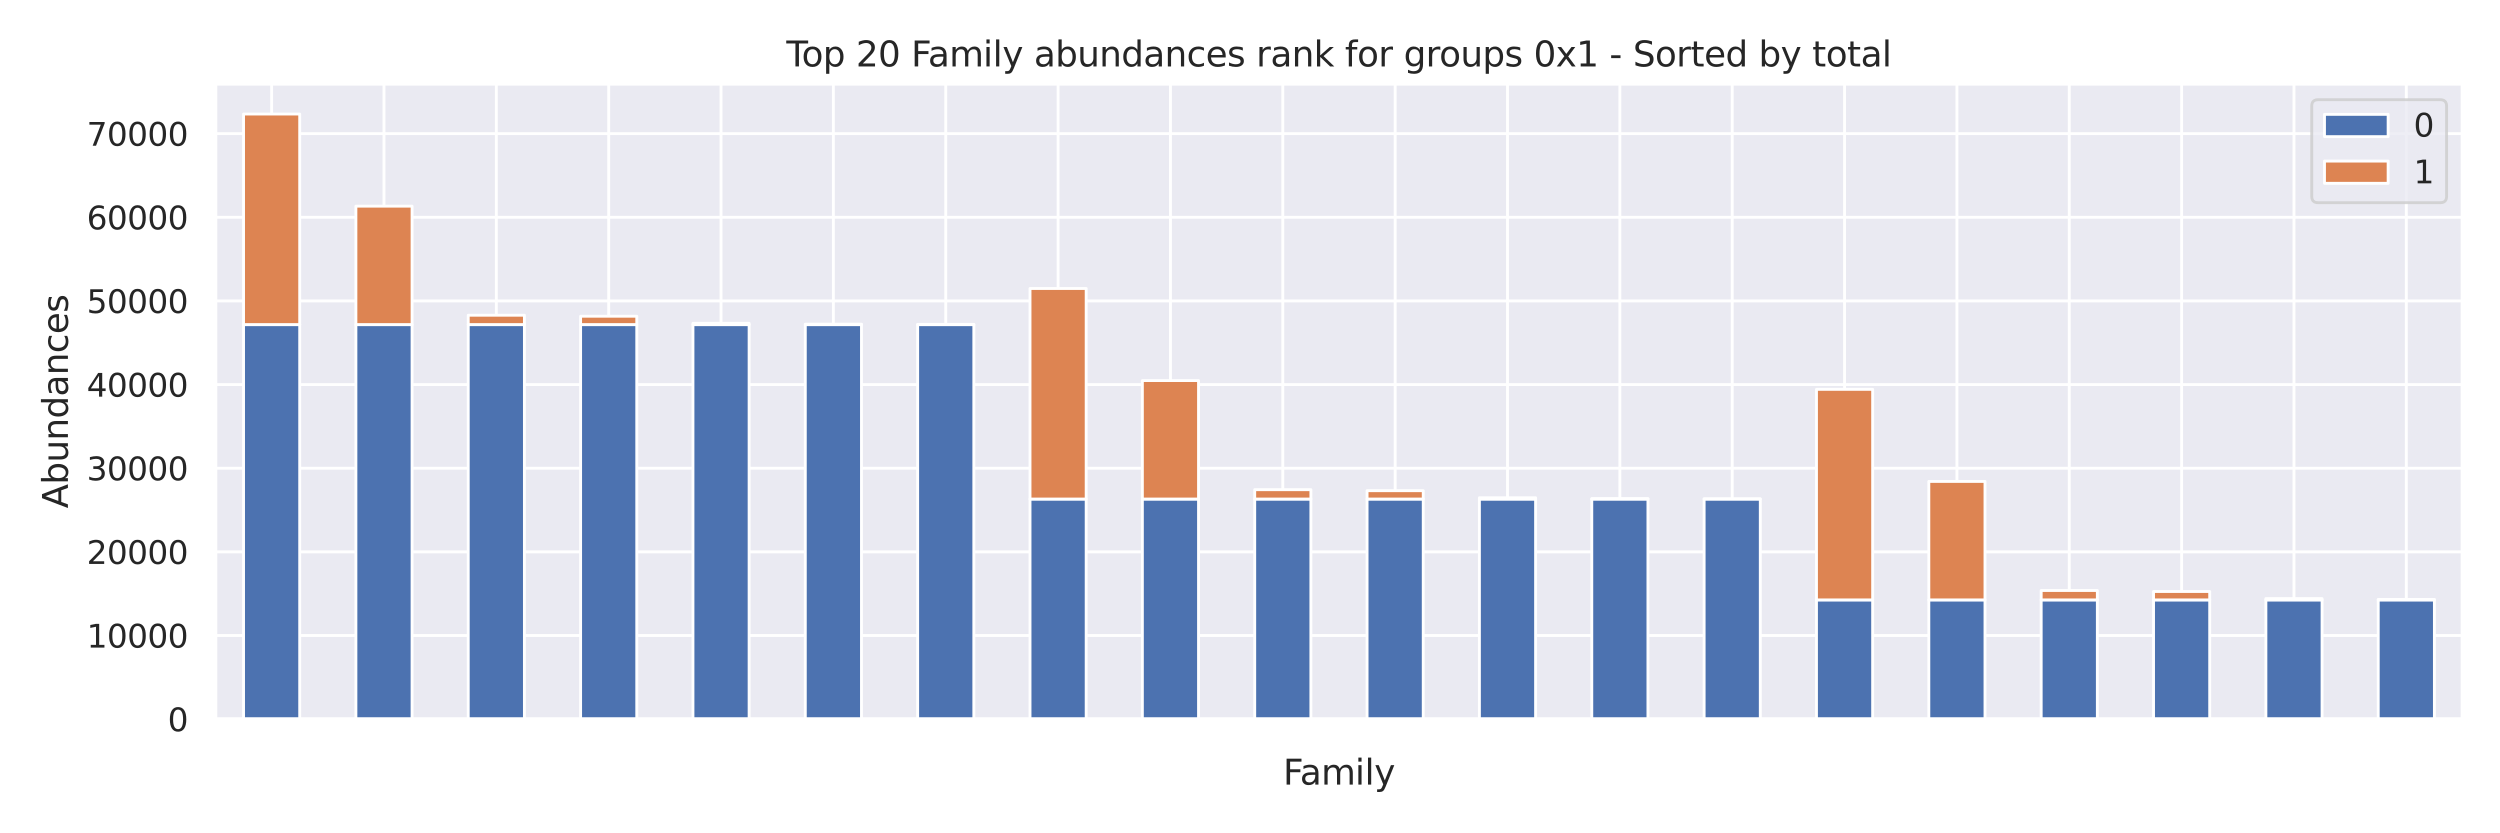 <?xml version="1.0" encoding="utf-8" standalone="no"?>
<!DOCTYPE svg PUBLIC "-//W3C//DTD SVG 1.1//EN"
  "http://www.w3.org/Graphics/SVG/1.1/DTD/svg11.dtd">
<svg xmlns:xlink="http://www.w3.org/1999/xlink" width="864pt" height="288pt" viewBox="0 0 864 288" xmlns="http://www.w3.org/2000/svg" version="1.1">
 <defs>
  <style type="text/css">*{stroke-linejoin: round; stroke-linecap: butt}</style>
 </defs>
 <g id="figure_1">
  <g id="patch_1">
   <path d="M 0 288 
L 864 288 
L 864 0 
L 0 0 
z
" style="fill: #ffffff"/>
  </g>
  <g id="axes_1">
   <g id="patch_2">
    <path d="M 74.46 248.54 
L 851.04 248.54 
L 851.04 28.96 
L 74.46 28.96 
z
" style="fill: #eaeaf2"/>
   </g>
   <g id="matplotlib.axis_1">
    <g id="xtick_1">
     <g id="line2d_1">
      <path d="M 93.874 248.54 
L 93.874 28.96 
" clip-path="url(#p2f7fc48b54)" style="fill: none; stroke: #ffffff; stroke-linecap: round"/>
     </g>
    </g>
    <g id="xtick_2">
     <g id="line2d_2">
      <path d="M 132.703 248.54 
L 132.703 28.96 
" clip-path="url(#p2f7fc48b54)" style="fill: none; stroke: #ffffff; stroke-linecap: round"/>
     </g>
    </g>
    <g id="xtick_3">
     <g id="line2d_3">
      <path d="M 171.532 248.54 
L 171.532 28.96 
" clip-path="url(#p2f7fc48b54)" style="fill: none; stroke: #ffffff; stroke-linecap: round"/>
     </g>
    </g>
    <g id="xtick_4">
     <g id="line2d_4">
      <path d="M 210.362 248.54 
L 210.362 28.96 
" clip-path="url(#p2f7fc48b54)" style="fill: none; stroke: #ffffff; stroke-linecap: round"/>
     </g>
    </g>
    <g id="xtick_5">
     <g id="line2d_5">
      <path d="M 249.19 248.54 
L 249.19 28.96 
" clip-path="url(#p2f7fc48b54)" style="fill: none; stroke: #ffffff; stroke-linecap: round"/>
     </g>
    </g>
    <g id="xtick_6">
     <g id="line2d_6">
      <path d="M 288.019 248.54 
L 288.019 28.96 
" clip-path="url(#p2f7fc48b54)" style="fill: none; stroke: #ffffff; stroke-linecap: round"/>
     </g>
    </g>
    <g id="xtick_7">
     <g id="line2d_7">
      <path d="M 326.849 248.54 
L 326.849 28.96 
" clip-path="url(#p2f7fc48b54)" style="fill: none; stroke: #ffffff; stroke-linecap: round"/>
     </g>
    </g>
    <g id="xtick_8">
     <g id="line2d_8">
      <path d="M 365.678 248.54 
L 365.678 28.96 
" clip-path="url(#p2f7fc48b54)" style="fill: none; stroke: #ffffff; stroke-linecap: round"/>
     </g>
    </g>
    <g id="xtick_9">
     <g id="line2d_9">
      <path d="M 404.507 248.54 
L 404.507 28.96 
" clip-path="url(#p2f7fc48b54)" style="fill: none; stroke: #ffffff; stroke-linecap: round"/>
     </g>
    </g>
    <g id="xtick_10">
     <g id="line2d_10">
      <path d="M 443.336 248.54 
L 443.336 28.96 
" clip-path="url(#p2f7fc48b54)" style="fill: none; stroke: #ffffff; stroke-linecap: round"/>
     </g>
    </g>
    <g id="xtick_11">
     <g id="line2d_11">
      <path d="M 482.164 248.54 
L 482.164 28.96 
" clip-path="url(#p2f7fc48b54)" style="fill: none; stroke: #ffffff; stroke-linecap: round"/>
     </g>
    </g>
    <g id="xtick_12">
     <g id="line2d_12">
      <path d="M 520.994 248.54 
L 520.994 28.96 
" clip-path="url(#p2f7fc48b54)" style="fill: none; stroke: #ffffff; stroke-linecap: round"/>
     </g>
    </g>
    <g id="xtick_13">
     <g id="line2d_13">
      <path d="M 559.822 248.54 
L 559.822 28.96 
" clip-path="url(#p2f7fc48b54)" style="fill: none; stroke: #ffffff; stroke-linecap: round"/>
     </g>
    </g>
    <g id="xtick_14">
     <g id="line2d_14">
      <path d="M 598.652 248.54 
L 598.652 28.96 
" clip-path="url(#p2f7fc48b54)" style="fill: none; stroke: #ffffff; stroke-linecap: round"/>
     </g>
    </g>
    <g id="xtick_15">
     <g id="line2d_15">
      <path d="M 637.481 248.54 
L 637.481 28.96 
" clip-path="url(#p2f7fc48b54)" style="fill: none; stroke: #ffffff; stroke-linecap: round"/>
     </g>
    </g>
    <g id="xtick_16">
     <g id="line2d_16">
      <path d="M 676.309 248.54 
L 676.309 28.96 
" clip-path="url(#p2f7fc48b54)" style="fill: none; stroke: #ffffff; stroke-linecap: round"/>
     </g>
    </g>
    <g id="xtick_17">
     <g id="line2d_17">
      <path d="M 715.139 248.54 
L 715.139 28.96 
" clip-path="url(#p2f7fc48b54)" style="fill: none; stroke: #ffffff; stroke-linecap: round"/>
     </g>
    </g>
    <g id="xtick_18">
     <g id="line2d_18">
      <path d="M 753.967 248.54 
L 753.967 28.96 
" clip-path="url(#p2f7fc48b54)" style="fill: none; stroke: #ffffff; stroke-linecap: round"/>
     </g>
    </g>
    <g id="xtick_19">
     <g id="line2d_19">
      <path d="M 792.797 248.54 
L 792.797 28.96 
" clip-path="url(#p2f7fc48b54)" style="fill: none; stroke: #ffffff; stroke-linecap: round"/>
     </g>
    </g>
    <g id="xtick_20">
     <g id="line2d_20">
      <path d="M 831.625 248.54 
L 831.625 28.96 
" clip-path="url(#p2f7fc48b54)" style="fill: none; stroke: #ffffff; stroke-linecap: round"/>
     </g>
    </g>
    <g id="text_1">
     <!-- Family -->
     <g style="fill: #262626" transform="translate(443.44 271.158)scale(0.12 -0.12)">
      <defs>
       <path id="DejaVuSans-46" d="M 628 4666 
L 3309 4666 
L 3309 4134 
L 1259 4134 
L 1259 2759 
L 3109 2759 
L 3109 2228 
L 1259 2228 
L 1259 0 
L 628 0 
L 628 4666 
z
" transform="scale(0.016)"/>
       <path id="DejaVuSans-61" d="M 2194 1759 
Q 1497 1759 1228 1600 
Q 959 1441 959 1056 
Q 959 750 1161 570 
Q 1363 391 1709 391 
Q 2188 391 2477 730 
Q 2766 1069 2766 1631 
L 2766 1759 
L 2194 1759 
z
M 3341 1997 
L 3341 0 
L 2766 0 
L 2766 531 
Q 2569 213 2275 61 
Q 1981 -91 1556 -91 
Q 1019 -91 701 211 
Q 384 513 384 1019 
Q 384 1609 779 1909 
Q 1175 2209 1959 2209 
L 2766 2209 
L 2766 2266 
Q 2766 2663 2505 2880 
Q 2244 3097 1772 3097 
Q 1472 3097 1187 3025 
Q 903 2953 641 2809 
L 641 3341 
Q 956 3463 1253 3523 
Q 1550 3584 1831 3584 
Q 2591 3584 2966 3190 
Q 3341 2797 3341 1997 
z
" transform="scale(0.016)"/>
       <path id="DejaVuSans-6d" d="M 3328 2828 
Q 3544 3216 3844 3400 
Q 4144 3584 4550 3584 
Q 5097 3584 5394 3201 
Q 5691 2819 5691 2113 
L 5691 0 
L 5113 0 
L 5113 2094 
Q 5113 2597 4934 2840 
Q 4756 3084 4391 3084 
Q 3944 3084 3684 2787 
Q 3425 2491 3425 1978 
L 3425 0 
L 2847 0 
L 2847 2094 
Q 2847 2600 2669 2842 
Q 2491 3084 2119 3084 
Q 1678 3084 1418 2786 
Q 1159 2488 1159 1978 
L 1159 0 
L 581 0 
L 581 3500 
L 1159 3500 
L 1159 2956 
Q 1356 3278 1631 3431 
Q 1906 3584 2284 3584 
Q 2666 3584 2933 3390 
Q 3200 3197 3328 2828 
z
" transform="scale(0.016)"/>
       <path id="DejaVuSans-69" d="M 603 3500 
L 1178 3500 
L 1178 0 
L 603 0 
L 603 3500 
z
M 603 4863 
L 1178 4863 
L 1178 4134 
L 603 4134 
L 603 4863 
z
" transform="scale(0.016)"/>
       <path id="DejaVuSans-6c" d="M 603 4863 
L 1178 4863 
L 1178 0 
L 603 0 
L 603 4863 
z
" transform="scale(0.016)"/>
       <path id="DejaVuSans-79" d="M 2059 -325 
Q 1816 -950 1584 -1140 
Q 1353 -1331 966 -1331 
L 506 -1331 
L 506 -850 
L 844 -850 
Q 1081 -850 1212 -737 
Q 1344 -625 1503 -206 
L 1606 56 
L 191 3500 
L 800 3500 
L 1894 763 
L 2988 3500 
L 3597 3500 
L 2059 -325 
z
" transform="scale(0.016)"/>
      </defs>
      <use xlink:href="#DejaVuSans-46"/>
      <use xlink:href="#DejaVuSans-61" x="48.395"/>
      <use xlink:href="#DejaVuSans-6d" x="109.674"/>
      <use xlink:href="#DejaVuSans-69" x="207.086"/>
      <use xlink:href="#DejaVuSans-6c" x="234.869"/>
      <use xlink:href="#DejaVuSans-79" x="262.652"/>
     </g>
    </g>
   </g>
   <g id="matplotlib.axis_2">
    <g id="ytick_1">
     <g id="line2d_21">
      <path d="M 74.46 248.54 
L 851.04 248.54 
" clip-path="url(#p2f7fc48b54)" style="fill: none; stroke: #ffffff; stroke-linecap: round"/>
     </g>
     <g id="text_2">
      <!-- 0 -->
      <g style="fill: #262626" transform="translate(57.961 252.719)scale(0.11 -0.11)">
       <defs>
        <path id="DejaVuSans-30" d="M 2034 4250 
Q 1547 4250 1301 3770 
Q 1056 3291 1056 2328 
Q 1056 1369 1301 889 
Q 1547 409 2034 409 
Q 2525 409 2770 889 
Q 3016 1369 3016 2328 
Q 3016 3291 2770 3770 
Q 2525 4250 2034 4250 
z
M 2034 4750 
Q 2819 4750 3233 4129 
Q 3647 3509 3647 2328 
Q 3647 1150 3233 529 
Q 2819 -91 2034 -91 
Q 1250 -91 836 529 
Q 422 1150 422 2328 
Q 422 3509 836 4129 
Q 1250 4750 2034 4750 
z
" transform="scale(0.016)"/>
       </defs>
       <use xlink:href="#DejaVuSans-30"/>
      </g>
     </g>
    </g>
    <g id="ytick_2">
     <g id="line2d_22">
      <path d="M 74.46 219.632 
L 851.04 219.632 
" clip-path="url(#p2f7fc48b54)" style="fill: none; stroke: #ffffff; stroke-linecap: round"/>
     </g>
     <g id="text_3">
      <!-- 10000 -->
      <g style="fill: #262626" transform="translate(29.966 223.811)scale(0.11 -0.11)">
       <defs>
        <path id="DejaVuSans-31" d="M 794 531 
L 1825 531 
L 1825 4091 
L 703 3866 
L 703 4441 
L 1819 4666 
L 2450 4666 
L 2450 531 
L 3481 531 
L 3481 0 
L 794 0 
L 794 531 
z
" transform="scale(0.016)"/>
       </defs>
       <use xlink:href="#DejaVuSans-31"/>
       <use xlink:href="#DejaVuSans-30" x="63.623"/>
       <use xlink:href="#DejaVuSans-30" x="127.246"/>
       <use xlink:href="#DejaVuSans-30" x="190.869"/>
       <use xlink:href="#DejaVuSans-30" x="254.492"/>
      </g>
     </g>
    </g>
    <g id="ytick_3">
     <g id="line2d_23">
      <path d="M 74.46 190.725 
L 851.04 190.725 
" clip-path="url(#p2f7fc48b54)" style="fill: none; stroke: #ffffff; stroke-linecap: round"/>
     </g>
     <g id="text_4">
      <!-- 20000 -->
      <g style="fill: #262626" transform="translate(29.966 194.904)scale(0.11 -0.11)">
       <defs>
        <path id="DejaVuSans-32" d="M 1228 531 
L 3431 531 
L 3431 0 
L 469 0 
L 469 531 
Q 828 903 1448 1529 
Q 2069 2156 2228 2338 
Q 2531 2678 2651 2914 
Q 2772 3150 2772 3378 
Q 2772 3750 2511 3984 
Q 2250 4219 1831 4219 
Q 1534 4219 1204 4116 
Q 875 4013 500 3803 
L 500 4441 
Q 881 4594 1212 4672 
Q 1544 4750 1819 4750 
Q 2544 4750 2975 4387 
Q 3406 4025 3406 3419 
Q 3406 3131 3298 2873 
Q 3191 2616 2906 2266 
Q 2828 2175 2409 1742 
Q 1991 1309 1228 531 
z
" transform="scale(0.016)"/>
       </defs>
       <use xlink:href="#DejaVuSans-32"/>
       <use xlink:href="#DejaVuSans-30" x="63.623"/>
       <use xlink:href="#DejaVuSans-30" x="127.246"/>
       <use xlink:href="#DejaVuSans-30" x="190.869"/>
       <use xlink:href="#DejaVuSans-30" x="254.492"/>
      </g>
     </g>
    </g>
    <g id="ytick_4">
     <g id="line2d_24">
      <path d="M 74.46 161.817 
L 851.04 161.817 
" clip-path="url(#p2f7fc48b54)" style="fill: none; stroke: #ffffff; stroke-linecap: round"/>
     </g>
     <g id="text_5">
      <!-- 30000 -->
      <g style="fill: #262626" transform="translate(29.966 165.996)scale(0.11 -0.11)">
       <defs>
        <path id="DejaVuSans-33" d="M 2597 2516 
Q 3050 2419 3304 2112 
Q 3559 1806 3559 1356 
Q 3559 666 3084 287 
Q 2609 -91 1734 -91 
Q 1441 -91 1130 -33 
Q 819 25 488 141 
L 488 750 
Q 750 597 1062 519 
Q 1375 441 1716 441 
Q 2309 441 2620 675 
Q 2931 909 2931 1356 
Q 2931 1769 2642 2001 
Q 2353 2234 1838 2234 
L 1294 2234 
L 1294 2753 
L 1863 2753 
Q 2328 2753 2575 2939 
Q 2822 3125 2822 3475 
Q 2822 3834 2567 4026 
Q 2313 4219 1838 4219 
Q 1578 4219 1281 4162 
Q 984 4106 628 3988 
L 628 4550 
Q 988 4650 1302 4700 
Q 1616 4750 1894 4750 
Q 2613 4750 3031 4423 
Q 3450 4097 3450 3541 
Q 3450 3153 3228 2886 
Q 3006 2619 2597 2516 
z
" transform="scale(0.016)"/>
       </defs>
       <use xlink:href="#DejaVuSans-33"/>
       <use xlink:href="#DejaVuSans-30" x="63.623"/>
       <use xlink:href="#DejaVuSans-30" x="127.246"/>
       <use xlink:href="#DejaVuSans-30" x="190.869"/>
       <use xlink:href="#DejaVuSans-30" x="254.492"/>
      </g>
     </g>
    </g>
    <g id="ytick_5">
     <g id="line2d_25">
      <path d="M 74.46 132.909 
L 851.04 132.909 
" clip-path="url(#p2f7fc48b54)" style="fill: none; stroke: #ffffff; stroke-linecap: round"/>
     </g>
     <g id="text_6">
      <!-- 40000 -->
      <g style="fill: #262626" transform="translate(29.966 137.088)scale(0.11 -0.11)">
       <defs>
        <path id="DejaVuSans-34" d="M 2419 4116 
L 825 1625 
L 2419 1625 
L 2419 4116 
z
M 2253 4666 
L 3047 4666 
L 3047 1625 
L 3713 1625 
L 3713 1100 
L 3047 1100 
L 3047 0 
L 2419 0 
L 2419 1100 
L 313 1100 
L 313 1709 
L 2253 4666 
z
" transform="scale(0.016)"/>
       </defs>
       <use xlink:href="#DejaVuSans-34"/>
       <use xlink:href="#DejaVuSans-30" x="63.623"/>
       <use xlink:href="#DejaVuSans-30" x="127.246"/>
       <use xlink:href="#DejaVuSans-30" x="190.869"/>
       <use xlink:href="#DejaVuSans-30" x="254.492"/>
      </g>
     </g>
    </g>
    <g id="ytick_6">
     <g id="line2d_26">
      <path d="M 74.46 104.002 
L 851.04 104.002 
" clip-path="url(#p2f7fc48b54)" style="fill: none; stroke: #ffffff; stroke-linecap: round"/>
     </g>
     <g id="text_7">
      <!-- 50000 -->
      <g style="fill: #262626" transform="translate(29.966 108.181)scale(0.11 -0.11)">
       <defs>
        <path id="DejaVuSans-35" d="M 691 4666 
L 3169 4666 
L 3169 4134 
L 1269 4134 
L 1269 2991 
Q 1406 3038 1543 3061 
Q 1681 3084 1819 3084 
Q 2600 3084 3056 2656 
Q 3513 2228 3513 1497 
Q 3513 744 3044 326 
Q 2575 -91 1722 -91 
Q 1428 -91 1123 -41 
Q 819 9 494 109 
L 494 744 
Q 775 591 1075 516 
Q 1375 441 1709 441 
Q 2250 441 2565 725 
Q 2881 1009 2881 1497 
Q 2881 1984 2565 2268 
Q 2250 2553 1709 2553 
Q 1456 2553 1204 2497 
Q 953 2441 691 2322 
L 691 4666 
z
" transform="scale(0.016)"/>
       </defs>
       <use xlink:href="#DejaVuSans-35"/>
       <use xlink:href="#DejaVuSans-30" x="63.623"/>
       <use xlink:href="#DejaVuSans-30" x="127.246"/>
       <use xlink:href="#DejaVuSans-30" x="190.869"/>
       <use xlink:href="#DejaVuSans-30" x="254.492"/>
      </g>
     </g>
    </g>
    <g id="ytick_7">
     <g id="line2d_27">
      <path d="M 74.46 75.094 
L 851.04 75.094 
" clip-path="url(#p2f7fc48b54)" style="fill: none; stroke: #ffffff; stroke-linecap: round"/>
     </g>
     <g id="text_8">
      <!-- 60000 -->
      <g style="fill: #262626" transform="translate(29.966 79.273)scale(0.11 -0.11)">
       <defs>
        <path id="DejaVuSans-36" d="M 2113 2584 
Q 1688 2584 1439 2293 
Q 1191 2003 1191 1497 
Q 1191 994 1439 701 
Q 1688 409 2113 409 
Q 2538 409 2786 701 
Q 3034 994 3034 1497 
Q 3034 2003 2786 2293 
Q 2538 2584 2113 2584 
z
M 3366 4563 
L 3366 3988 
Q 3128 4100 2886 4159 
Q 2644 4219 2406 4219 
Q 1781 4219 1451 3797 
Q 1122 3375 1075 2522 
Q 1259 2794 1537 2939 
Q 1816 3084 2150 3084 
Q 2853 3084 3261 2657 
Q 3669 2231 3669 1497 
Q 3669 778 3244 343 
Q 2819 -91 2113 -91 
Q 1303 -91 875 529 
Q 447 1150 447 2328 
Q 447 3434 972 4092 
Q 1497 4750 2381 4750 
Q 2619 4750 2861 4703 
Q 3103 4656 3366 4563 
z
" transform="scale(0.016)"/>
       </defs>
       <use xlink:href="#DejaVuSans-36"/>
       <use xlink:href="#DejaVuSans-30" x="63.623"/>
       <use xlink:href="#DejaVuSans-30" x="127.246"/>
       <use xlink:href="#DejaVuSans-30" x="190.869"/>
       <use xlink:href="#DejaVuSans-30" x="254.492"/>
      </g>
     </g>
    </g>
    <g id="ytick_8">
     <g id="line2d_28">
      <path d="M 74.46 46.186 
L 851.04 46.186 
" clip-path="url(#p2f7fc48b54)" style="fill: none; stroke: #ffffff; stroke-linecap: round"/>
     </g>
     <g id="text_9">
      <!-- 70000 -->
      <g style="fill: #262626" transform="translate(29.966 50.366)scale(0.11 -0.11)">
       <defs>
        <path id="DejaVuSans-37" d="M 525 4666 
L 3525 4666 
L 3525 4397 
L 1831 0 
L 1172 0 
L 2766 4134 
L 525 4134 
L 525 4666 
z
" transform="scale(0.016)"/>
       </defs>
       <use xlink:href="#DejaVuSans-37"/>
       <use xlink:href="#DejaVuSans-30" x="63.623"/>
       <use xlink:href="#DejaVuSans-30" x="127.246"/>
       <use xlink:href="#DejaVuSans-30" x="190.869"/>
       <use xlink:href="#DejaVuSans-30" x="254.492"/>
      </g>
     </g>
    </g>
    <g id="text_10">
     <!-- Abundances -->
     <g style="fill: #262626" transform="translate(23.471 175.673)rotate(-90)scale(0.12 -0.12)">
      <defs>
       <path id="DejaVuSans-41" d="M 2188 4044 
L 1331 1722 
L 3047 1722 
L 2188 4044 
z
M 1831 4666 
L 2547 4666 
L 4325 0 
L 3669 0 
L 3244 1197 
L 1141 1197 
L 716 0 
L 50 0 
L 1831 4666 
z
" transform="scale(0.016)"/>
       <path id="DejaVuSans-62" d="M 3116 1747 
Q 3116 2381 2855 2742 
Q 2594 3103 2138 3103 
Q 1681 3103 1420 2742 
Q 1159 2381 1159 1747 
Q 1159 1113 1420 752 
Q 1681 391 2138 391 
Q 2594 391 2855 752 
Q 3116 1113 3116 1747 
z
M 1159 2969 
Q 1341 3281 1617 3432 
Q 1894 3584 2278 3584 
Q 2916 3584 3314 3078 
Q 3713 2572 3713 1747 
Q 3713 922 3314 415 
Q 2916 -91 2278 -91 
Q 1894 -91 1617 61 
Q 1341 213 1159 525 
L 1159 0 
L 581 0 
L 581 4863 
L 1159 4863 
L 1159 2969 
z
" transform="scale(0.016)"/>
       <path id="DejaVuSans-75" d="M 544 1381 
L 544 3500 
L 1119 3500 
L 1119 1403 
Q 1119 906 1312 657 
Q 1506 409 1894 409 
Q 2359 409 2629 706 
Q 2900 1003 2900 1516 
L 2900 3500 
L 3475 3500 
L 3475 0 
L 2900 0 
L 2900 538 
Q 2691 219 2414 64 
Q 2138 -91 1772 -91 
Q 1169 -91 856 284 
Q 544 659 544 1381 
z
M 1991 3584 
L 1991 3584 
z
" transform="scale(0.016)"/>
       <path id="DejaVuSans-6e" d="M 3513 2113 
L 3513 0 
L 2938 0 
L 2938 2094 
Q 2938 2591 2744 2837 
Q 2550 3084 2163 3084 
Q 1697 3084 1428 2787 
Q 1159 2491 1159 1978 
L 1159 0 
L 581 0 
L 581 3500 
L 1159 3500 
L 1159 2956 
Q 1366 3272 1645 3428 
Q 1925 3584 2291 3584 
Q 2894 3584 3203 3211 
Q 3513 2838 3513 2113 
z
" transform="scale(0.016)"/>
       <path id="DejaVuSans-64" d="M 2906 2969 
L 2906 4863 
L 3481 4863 
L 3481 0 
L 2906 0 
L 2906 525 
Q 2725 213 2448 61 
Q 2172 -91 1784 -91 
Q 1150 -91 751 415 
Q 353 922 353 1747 
Q 353 2572 751 3078 
Q 1150 3584 1784 3584 
Q 2172 3584 2448 3432 
Q 2725 3281 2906 2969 
z
M 947 1747 
Q 947 1113 1208 752 
Q 1469 391 1925 391 
Q 2381 391 2643 752 
Q 2906 1113 2906 1747 
Q 2906 2381 2643 2742 
Q 2381 3103 1925 3103 
Q 1469 3103 1208 2742 
Q 947 2381 947 1747 
z
" transform="scale(0.016)"/>
       <path id="DejaVuSans-63" d="M 3122 3366 
L 3122 2828 
Q 2878 2963 2633 3030 
Q 2388 3097 2138 3097 
Q 1578 3097 1268 2742 
Q 959 2388 959 1747 
Q 959 1106 1268 751 
Q 1578 397 2138 397 
Q 2388 397 2633 464 
Q 2878 531 3122 666 
L 3122 134 
Q 2881 22 2623 -34 
Q 2366 -91 2075 -91 
Q 1284 -91 818 406 
Q 353 903 353 1747 
Q 353 2603 823 3093 
Q 1294 3584 2113 3584 
Q 2378 3584 2631 3529 
Q 2884 3475 3122 3366 
z
" transform="scale(0.016)"/>
       <path id="DejaVuSans-65" d="M 3597 1894 
L 3597 1613 
L 953 1613 
Q 991 1019 1311 708 
Q 1631 397 2203 397 
Q 2534 397 2845 478 
Q 3156 559 3463 722 
L 3463 178 
Q 3153 47 2828 -22 
Q 2503 -91 2169 -91 
Q 1331 -91 842 396 
Q 353 884 353 1716 
Q 353 2575 817 3079 
Q 1281 3584 2069 3584 
Q 2775 3584 3186 3129 
Q 3597 2675 3597 1894 
z
M 3022 2063 
Q 3016 2534 2758 2815 
Q 2500 3097 2075 3097 
Q 1594 3097 1305 2825 
Q 1016 2553 972 2059 
L 3022 2063 
z
" transform="scale(0.016)"/>
       <path id="DejaVuSans-73" d="M 2834 3397 
L 2834 2853 
Q 2591 2978 2328 3040 
Q 2066 3103 1784 3103 
Q 1356 3103 1142 2972 
Q 928 2841 928 2578 
Q 928 2378 1081 2264 
Q 1234 2150 1697 2047 
L 1894 2003 
Q 2506 1872 2764 1633 
Q 3022 1394 3022 966 
Q 3022 478 2636 193 
Q 2250 -91 1575 -91 
Q 1294 -91 989 -36 
Q 684 19 347 128 
L 347 722 
Q 666 556 975 473 
Q 1284 391 1588 391 
Q 1994 391 2212 530 
Q 2431 669 2431 922 
Q 2431 1156 2273 1281 
Q 2116 1406 1581 1522 
L 1381 1569 
Q 847 1681 609 1914 
Q 372 2147 372 2553 
Q 372 3047 722 3315 
Q 1072 3584 1716 3584 
Q 2034 3584 2315 3537 
Q 2597 3491 2834 3397 
z
" transform="scale(0.016)"/>
      </defs>
      <use xlink:href="#DejaVuSans-41"/>
      <use xlink:href="#DejaVuSans-62" x="68.408"/>
      <use xlink:href="#DejaVuSans-75" x="131.885"/>
      <use xlink:href="#DejaVuSans-6e" x="195.264"/>
      <use xlink:href="#DejaVuSans-64" x="258.643"/>
      <use xlink:href="#DejaVuSans-61" x="322.119"/>
      <use xlink:href="#DejaVuSans-6e" x="383.398"/>
      <use xlink:href="#DejaVuSans-63" x="446.777"/>
      <use xlink:href="#DejaVuSans-65" x="501.758"/>
      <use xlink:href="#DejaVuSans-73" x="563.281"/>
     </g>
    </g>
   </g>
   <g id="patch_3">
    <path d="M 84.167 248.54 
L 103.582 248.54 
L 103.582 112.183 
L 84.167 112.183 
z
" clip-path="url(#p2f7fc48b54)" style="fill: #4c72b0; stroke: #ffffff; stroke-linejoin: miter"/>
   </g>
   <g id="patch_4">
    <path d="M 122.996 248.54 
L 142.411 248.54 
L 142.411 112.183 
L 122.996 112.183 
z
" clip-path="url(#p2f7fc48b54)" style="fill: #4c72b0; stroke: #ffffff; stroke-linejoin: miter"/>
   </g>
   <g id="patch_5">
    <path d="M 161.825 248.54 
L 181.24 248.54 
L 181.24 112.183 
L 161.825 112.183 
z
" clip-path="url(#p2f7fc48b54)" style="fill: #4c72b0; stroke: #ffffff; stroke-linejoin: miter"/>
   </g>
   <g id="patch_6">
    <path d="M 200.654 248.54 
L 220.069 248.54 
L 220.069 112.183 
L 200.654 112.183 
z
" clip-path="url(#p2f7fc48b54)" style="fill: #4c72b0; stroke: #ffffff; stroke-linejoin: miter"/>
   </g>
   <g id="patch_7">
    <path d="M 239.483 248.54 
L 258.898 248.54 
L 258.898 112.183 
L 239.483 112.183 
z
" clip-path="url(#p2f7fc48b54)" style="fill: #4c72b0; stroke: #ffffff; stroke-linejoin: miter"/>
   </g>
   <g id="patch_8">
    <path d="M 278.312 248.54 
L 297.727 248.54 
L 297.727 112.183 
L 278.312 112.183 
z
" clip-path="url(#p2f7fc48b54)" style="fill: #4c72b0; stroke: #ffffff; stroke-linejoin: miter"/>
   </g>
   <g id="patch_9">
    <path d="M 317.141 248.54 
L 336.556 248.54 
L 336.556 112.183 
L 317.141 112.183 
z
" clip-path="url(#p2f7fc48b54)" style="fill: #4c72b0; stroke: #ffffff; stroke-linejoin: miter"/>
   </g>
   <g id="patch_10">
    <path d="M 355.97 248.54 
L 375.385 248.54 
L 375.385 172.467 
L 355.97 172.467 
z
" clip-path="url(#p2f7fc48b54)" style="fill: #4c72b0; stroke: #ffffff; stroke-linejoin: miter"/>
   </g>
   <g id="patch_11">
    <path d="M 394.799 248.54 
L 414.214 248.54 
L 414.214 172.467 
L 394.799 172.467 
z
" clip-path="url(#p2f7fc48b54)" style="fill: #4c72b0; stroke: #ffffff; stroke-linejoin: miter"/>
   </g>
   <g id="patch_12">
    <path d="M 433.628 248.54 
L 453.043 248.54 
L 453.043 172.467 
L 433.628 172.467 
z
" clip-path="url(#p2f7fc48b54)" style="fill: #4c72b0; stroke: #ffffff; stroke-linejoin: miter"/>
   </g>
   <g id="patch_13">
    <path d="M 472.457 248.54 
L 491.872 248.54 
L 491.872 172.467 
L 472.457 172.467 
z
" clip-path="url(#p2f7fc48b54)" style="fill: #4c72b0; stroke: #ffffff; stroke-linejoin: miter"/>
   </g>
   <g id="patch_14">
    <path d="M 511.286 248.54 
L 530.701 248.54 
L 530.701 172.467 
L 511.286 172.467 
z
" clip-path="url(#p2f7fc48b54)" style="fill: #4c72b0; stroke: #ffffff; stroke-linejoin: miter"/>
   </g>
   <g id="patch_15">
    <path d="M 550.115 248.54 
L 569.53 248.54 
L 569.53 172.467 
L 550.115 172.467 
z
" clip-path="url(#p2f7fc48b54)" style="fill: #4c72b0; stroke: #ffffff; stroke-linejoin: miter"/>
   </g>
   <g id="patch_16">
    <path d="M 588.944 248.54 
L 608.359 248.54 
L 608.359 172.467 
L 588.944 172.467 
z
" clip-path="url(#p2f7fc48b54)" style="fill: #4c72b0; stroke: #ffffff; stroke-linejoin: miter"/>
   </g>
   <g id="patch_17">
    <path d="M 627.773 248.54 
L 647.188 248.54 
L 647.188 207.321 
L 627.773 207.321 
z
" clip-path="url(#p2f7fc48b54)" style="fill: #4c72b0; stroke: #ffffff; stroke-linejoin: miter"/>
   </g>
   <g id="patch_18">
    <path d="M 666.602 248.54 
L 686.017 248.54 
L 686.017 207.321 
L 666.602 207.321 
z
" clip-path="url(#p2f7fc48b54)" style="fill: #4c72b0; stroke: #ffffff; stroke-linejoin: miter"/>
   </g>
   <g id="patch_19">
    <path d="M 705.431 248.54 
L 724.846 248.54 
L 724.846 207.321 
L 705.431 207.321 
z
" clip-path="url(#p2f7fc48b54)" style="fill: #4c72b0; stroke: #ffffff; stroke-linejoin: miter"/>
   </g>
   <g id="patch_20">
    <path d="M 744.26 248.54 
L 763.675 248.54 
L 763.675 207.321 
L 744.26 207.321 
z
" clip-path="url(#p2f7fc48b54)" style="fill: #4c72b0; stroke: #ffffff; stroke-linejoin: miter"/>
   </g>
   <g id="patch_21">
    <path d="M 783.089 248.54 
L 802.504 248.54 
L 802.504 207.321 
L 783.089 207.321 
z
" clip-path="url(#p2f7fc48b54)" style="fill: #4c72b0; stroke: #ffffff; stroke-linejoin: miter"/>
   </g>
   <g id="patch_22">
    <path d="M 821.918 248.54 
L 841.333 248.54 
L 841.333 207.321 
L 821.918 207.321 
z
" clip-path="url(#p2f7fc48b54)" style="fill: #4c72b0; stroke: #ffffff; stroke-linejoin: miter"/>
   </g>
   <g id="patch_23">
    <path d="M 84.167 112.183 
L 103.582 112.183 
L 103.582 39.416 
L 84.167 39.416 
z
" clip-path="url(#p2f7fc48b54)" style="fill: #dd8452; stroke: #ffffff; stroke-linejoin: miter"/>
   </g>
   <g id="patch_24">
    <path d="M 122.996 112.183 
L 142.411 112.183 
L 142.411 71.246 
L 122.996 71.246 
z
" clip-path="url(#p2f7fc48b54)" style="fill: #dd8452; stroke: #ffffff; stroke-linejoin: miter"/>
   </g>
   <g id="patch_25">
    <path d="M 161.825 112.183 
L 181.24 112.183 
L 181.24 108.942 
L 161.825 108.942 
z
" clip-path="url(#p2f7fc48b54)" style="fill: #dd8452; stroke: #ffffff; stroke-linejoin: miter"/>
   </g>
   <g id="patch_26">
    <path d="M 200.654 112.183 
L 220.069 112.183 
L 220.069 109.289 
L 200.654 109.289 
z
" clip-path="url(#p2f7fc48b54)" style="fill: #dd8452; stroke: #ffffff; stroke-linejoin: miter"/>
   </g>
   <g id="patch_27">
    <path d="M 239.483 112.183 
L 258.898 112.183 
L 258.898 111.74 
L 239.483 111.74 
z
" clip-path="url(#p2f7fc48b54)" style="fill: #dd8452; stroke: #ffffff; stroke-linejoin: miter"/>
   </g>
   <g id="patch_28">
    <path d="M 278.312 112.183 
L 297.727 112.183 
L 297.727 112.035 
L 278.312 112.035 
z
" clip-path="url(#p2f7fc48b54)" style="fill: #dd8452; stroke: #ffffff; stroke-linejoin: miter"/>
   </g>
   <g id="patch_29">
    <path d="M 317.141 112.183 
L 336.556 112.183 
L 336.556 112.113 
L 317.141 112.113 
z
" clip-path="url(#p2f7fc48b54)" style="fill: #dd8452; stroke: #ffffff; stroke-linejoin: miter"/>
   </g>
   <g id="patch_30">
    <path d="M 355.97 172.467 
L 375.385 172.467 
L 375.385 99.7 
L 355.97 99.7 
z
" clip-path="url(#p2f7fc48b54)" style="fill: #dd8452; stroke: #ffffff; stroke-linejoin: miter"/>
   </g>
   <g id="patch_31">
    <path d="M 394.799 172.467 
L 414.214 172.467 
L 414.214 131.53 
L 394.799 131.53 
z
" clip-path="url(#p2f7fc48b54)" style="fill: #dd8452; stroke: #ffffff; stroke-linejoin: miter"/>
   </g>
   <g id="patch_32">
    <path d="M 433.628 172.467 
L 453.043 172.467 
L 453.043 169.226 
L 433.628 169.226 
z
" clip-path="url(#p2f7fc48b54)" style="fill: #dd8452; stroke: #ffffff; stroke-linejoin: miter"/>
   </g>
   <g id="patch_33">
    <path d="M 472.457 172.467 
L 491.872 172.467 
L 491.872 169.573 
L 472.457 169.573 
z
" clip-path="url(#p2f7fc48b54)" style="fill: #dd8452; stroke: #ffffff; stroke-linejoin: miter"/>
   </g>
   <g id="patch_34">
    <path d="M 511.286 172.467 
L 530.701 172.467 
L 530.701 172.024 
L 511.286 172.024 
z
" clip-path="url(#p2f7fc48b54)" style="fill: #dd8452; stroke: #ffffff; stroke-linejoin: miter"/>
   </g>
   <g id="patch_35">
    <path d="M 550.115 172.467 
L 569.53 172.467 
L 569.53 172.319 
L 550.115 172.319 
z
" clip-path="url(#p2f7fc48b54)" style="fill: #dd8452; stroke: #ffffff; stroke-linejoin: miter"/>
   </g>
   <g id="patch_36">
    <path d="M 588.944 172.467 
L 608.359 172.467 
L 608.359 172.397 
L 588.944 172.397 
z
" clip-path="url(#p2f7fc48b54)" style="fill: #dd8452; stroke: #ffffff; stroke-linejoin: miter"/>
   </g>
   <g id="patch_37">
    <path d="M 627.773 207.321 
L 647.188 207.321 
L 647.188 134.554 
L 627.773 134.554 
z
" clip-path="url(#p2f7fc48b54)" style="fill: #dd8452; stroke: #ffffff; stroke-linejoin: miter"/>
   </g>
   <g id="patch_38">
    <path d="M 666.602 207.321 
L 686.017 207.321 
L 686.017 166.384 
L 666.602 166.384 
z
" clip-path="url(#p2f7fc48b54)" style="fill: #dd8452; stroke: #ffffff; stroke-linejoin: miter"/>
   </g>
   <g id="patch_39">
    <path d="M 705.431 207.321 
L 724.846 207.321 
L 724.846 204.08 
L 705.431 204.08 
z
" clip-path="url(#p2f7fc48b54)" style="fill: #dd8452; stroke: #ffffff; stroke-linejoin: miter"/>
   </g>
   <g id="patch_40">
    <path d="M 744.26 207.321 
L 763.675 207.321 
L 763.675 204.427 
L 744.26 204.427 
z
" clip-path="url(#p2f7fc48b54)" style="fill: #dd8452; stroke: #ffffff; stroke-linejoin: miter"/>
   </g>
   <g id="patch_41">
    <path d="M 783.089 207.321 
L 802.504 207.321 
L 802.504 206.878 
L 783.089 206.878 
z
" clip-path="url(#p2f7fc48b54)" style="fill: #dd8452; stroke: #ffffff; stroke-linejoin: miter"/>
   </g>
   <g id="patch_42">
    <path d="M 821.918 207.321 
L 841.333 207.321 
L 841.333 207.173 
L 821.918 207.173 
z
" clip-path="url(#p2f7fc48b54)" style="fill: #dd8452; stroke: #ffffff; stroke-linejoin: miter"/>
   </g>
   <g id="patch_43">
    <path d="M 74.46 248.54 
L 74.46 28.96 
" style="fill: none; stroke: #ffffff; stroke-width: 1.25; stroke-linejoin: miter; stroke-linecap: square"/>
   </g>
   <g id="patch_44">
    <path d="M 851.04 248.54 
L 851.04 28.96 
" style="fill: none; stroke: #ffffff; stroke-width: 1.25; stroke-linejoin: miter; stroke-linecap: square"/>
   </g>
   <g id="patch_45">
    <path d="M 74.46 248.54 
L 851.04 248.54 
" style="fill: none; stroke: #ffffff; stroke-width: 1.25; stroke-linejoin: miter; stroke-linecap: square"/>
   </g>
   <g id="patch_46">
    <path d="M 74.46 28.96 
L 851.04 28.96 
" style="fill: none; stroke: #ffffff; stroke-width: 1.25; stroke-linejoin: miter; stroke-linecap: square"/>
   </g>
   <g id="text_11">
    <!-- Top 20 Family abundances rank for groups 0x1 - Sorted by total -->
    <g style="fill: #262626" transform="translate(271.759 22.96)scale(0.12 -0.12)">
     <defs>
      <path id="DejaVuSans-54" d="M -19 4666 
L 3928 4666 
L 3928 4134 
L 2272 4134 
L 2272 0 
L 1638 0 
L 1638 4134 
L -19 4134 
L -19 4666 
z
" transform="scale(0.016)"/>
      <path id="DejaVuSans-6f" d="M 1959 3097 
Q 1497 3097 1228 2736 
Q 959 2375 959 1747 
Q 959 1119 1226 758 
Q 1494 397 1959 397 
Q 2419 397 2687 759 
Q 2956 1122 2956 1747 
Q 2956 2369 2687 2733 
Q 2419 3097 1959 3097 
z
M 1959 3584 
Q 2709 3584 3137 3096 
Q 3566 2609 3566 1747 
Q 3566 888 3137 398 
Q 2709 -91 1959 -91 
Q 1206 -91 779 398 
Q 353 888 353 1747 
Q 353 2609 779 3096 
Q 1206 3584 1959 3584 
z
" transform="scale(0.016)"/>
      <path id="DejaVuSans-70" d="M 1159 525 
L 1159 -1331 
L 581 -1331 
L 581 3500 
L 1159 3500 
L 1159 2969 
Q 1341 3281 1617 3432 
Q 1894 3584 2278 3584 
Q 2916 3584 3314 3078 
Q 3713 2572 3713 1747 
Q 3713 922 3314 415 
Q 2916 -91 2278 -91 
Q 1894 -91 1617 61 
Q 1341 213 1159 525 
z
M 3116 1747 
Q 3116 2381 2855 2742 
Q 2594 3103 2138 3103 
Q 1681 3103 1420 2742 
Q 1159 2381 1159 1747 
Q 1159 1113 1420 752 
Q 1681 391 2138 391 
Q 2594 391 2855 752 
Q 3116 1113 3116 1747 
z
" transform="scale(0.016)"/>
      <path id="DejaVuSans-20" transform="scale(0.016)"/>
      <path id="DejaVuSans-72" d="M 2631 2963 
Q 2534 3019 2420 3045 
Q 2306 3072 2169 3072 
Q 1681 3072 1420 2755 
Q 1159 2438 1159 1844 
L 1159 0 
L 581 0 
L 581 3500 
L 1159 3500 
L 1159 2956 
Q 1341 3275 1631 3429 
Q 1922 3584 2338 3584 
Q 2397 3584 2469 3576 
Q 2541 3569 2628 3553 
L 2631 2963 
z
" transform="scale(0.016)"/>
      <path id="DejaVuSans-6b" d="M 581 4863 
L 1159 4863 
L 1159 1991 
L 2875 3500 
L 3609 3500 
L 1753 1863 
L 3688 0 
L 2938 0 
L 1159 1709 
L 1159 0 
L 581 0 
L 581 4863 
z
" transform="scale(0.016)"/>
      <path id="DejaVuSans-66" d="M 2375 4863 
L 2375 4384 
L 1825 4384 
Q 1516 4384 1395 4259 
Q 1275 4134 1275 3809 
L 1275 3500 
L 2222 3500 
L 2222 3053 
L 1275 3053 
L 1275 0 
L 697 0 
L 697 3053 
L 147 3053 
L 147 3500 
L 697 3500 
L 697 3744 
Q 697 4328 969 4595 
Q 1241 4863 1831 4863 
L 2375 4863 
z
" transform="scale(0.016)"/>
      <path id="DejaVuSans-67" d="M 2906 1791 
Q 2906 2416 2648 2759 
Q 2391 3103 1925 3103 
Q 1463 3103 1205 2759 
Q 947 2416 947 1791 
Q 947 1169 1205 825 
Q 1463 481 1925 481 
Q 2391 481 2648 825 
Q 2906 1169 2906 1791 
z
M 3481 434 
Q 3481 -459 3084 -895 
Q 2688 -1331 1869 -1331 
Q 1566 -1331 1297 -1286 
Q 1028 -1241 775 -1147 
L 775 -588 
Q 1028 -725 1275 -790 
Q 1522 -856 1778 -856 
Q 2344 -856 2625 -561 
Q 2906 -266 2906 331 
L 2906 616 
Q 2728 306 2450 153 
Q 2172 0 1784 0 
Q 1141 0 747 490 
Q 353 981 353 1791 
Q 353 2603 747 3093 
Q 1141 3584 1784 3584 
Q 2172 3584 2450 3431 
Q 2728 3278 2906 2969 
L 2906 3500 
L 3481 3500 
L 3481 434 
z
" transform="scale(0.016)"/>
      <path id="DejaVuSans-78" d="M 3513 3500 
L 2247 1797 
L 3578 0 
L 2900 0 
L 1881 1375 
L 863 0 
L 184 0 
L 1544 1831 
L 300 3500 
L 978 3500 
L 1906 2253 
L 2834 3500 
L 3513 3500 
z
" transform="scale(0.016)"/>
      <path id="DejaVuSans-2d" d="M 313 2009 
L 1997 2009 
L 1997 1497 
L 313 1497 
L 313 2009 
z
" transform="scale(0.016)"/>
      <path id="DejaVuSans-53" d="M 3425 4513 
L 3425 3897 
Q 3066 4069 2747 4153 
Q 2428 4238 2131 4238 
Q 1616 4238 1336 4038 
Q 1056 3838 1056 3469 
Q 1056 3159 1242 3001 
Q 1428 2844 1947 2747 
L 2328 2669 
Q 3034 2534 3370 2195 
Q 3706 1856 3706 1288 
Q 3706 609 3251 259 
Q 2797 -91 1919 -91 
Q 1588 -91 1214 -16 
Q 841 59 441 206 
L 441 856 
Q 825 641 1194 531 
Q 1563 422 1919 422 
Q 2459 422 2753 634 
Q 3047 847 3047 1241 
Q 3047 1584 2836 1778 
Q 2625 1972 2144 2069 
L 1759 2144 
Q 1053 2284 737 2584 
Q 422 2884 422 3419 
Q 422 4038 858 4394 
Q 1294 4750 2059 4750 
Q 2388 4750 2728 4690 
Q 3069 4631 3425 4513 
z
" transform="scale(0.016)"/>
      <path id="DejaVuSans-74" d="M 1172 4494 
L 1172 3500 
L 2356 3500 
L 2356 3053 
L 1172 3053 
L 1172 1153 
Q 1172 725 1289 603 
Q 1406 481 1766 481 
L 2356 481 
L 2356 0 
L 1766 0 
Q 1100 0 847 248 
Q 594 497 594 1153 
L 594 3053 
L 172 3053 
L 172 3500 
L 594 3500 
L 594 4494 
L 1172 4494 
z
" transform="scale(0.016)"/>
     </defs>
     <use xlink:href="#DejaVuSans-54"/>
     <use xlink:href="#DejaVuSans-6f" x="44.084"/>
     <use xlink:href="#DejaVuSans-70" x="105.266"/>
     <use xlink:href="#DejaVuSans-20" x="168.742"/>
     <use xlink:href="#DejaVuSans-32" x="200.529"/>
     <use xlink:href="#DejaVuSans-30" x="264.152"/>
     <use xlink:href="#DejaVuSans-20" x="327.775"/>
     <use xlink:href="#DejaVuSans-46" x="359.562"/>
     <use xlink:href="#DejaVuSans-61" x="407.957"/>
     <use xlink:href="#DejaVuSans-6d" x="469.236"/>
     <use xlink:href="#DejaVuSans-69" x="566.648"/>
     <use xlink:href="#DejaVuSans-6c" x="594.432"/>
     <use xlink:href="#DejaVuSans-79" x="622.215"/>
     <use xlink:href="#DejaVuSans-20" x="681.395"/>
     <use xlink:href="#DejaVuSans-61" x="713.182"/>
     <use xlink:href="#DejaVuSans-62" x="774.461"/>
     <use xlink:href="#DejaVuSans-75" x="837.938"/>
     <use xlink:href="#DejaVuSans-6e" x="901.316"/>
     <use xlink:href="#DejaVuSans-64" x="964.695"/>
     <use xlink:href="#DejaVuSans-61" x="1028.172"/>
     <use xlink:href="#DejaVuSans-6e" x="1089.451"/>
     <use xlink:href="#DejaVuSans-63" x="1152.83"/>
     <use xlink:href="#DejaVuSans-65" x="1207.811"/>
     <use xlink:href="#DejaVuSans-73" x="1269.334"/>
     <use xlink:href="#DejaVuSans-20" x="1321.434"/>
     <use xlink:href="#DejaVuSans-72" x="1353.221"/>
     <use xlink:href="#DejaVuSans-61" x="1394.334"/>
     <use xlink:href="#DejaVuSans-6e" x="1455.613"/>
     <use xlink:href="#DejaVuSans-6b" x="1518.992"/>
     <use xlink:href="#DejaVuSans-20" x="1576.902"/>
     <use xlink:href="#DejaVuSans-66" x="1608.689"/>
     <use xlink:href="#DejaVuSans-6f" x="1643.895"/>
     <use xlink:href="#DejaVuSans-72" x="1705.076"/>
     <use xlink:href="#DejaVuSans-20" x="1746.189"/>
     <use xlink:href="#DejaVuSans-67" x="1777.977"/>
     <use xlink:href="#DejaVuSans-72" x="1841.453"/>
     <use xlink:href="#DejaVuSans-6f" x="1880.316"/>
     <use xlink:href="#DejaVuSans-75" x="1941.498"/>
     <use xlink:href="#DejaVuSans-70" x="2004.877"/>
     <use xlink:href="#DejaVuSans-73" x="2068.354"/>
     <use xlink:href="#DejaVuSans-20" x="2120.453"/>
     <use xlink:href="#DejaVuSans-30" x="2152.24"/>
     <use xlink:href="#DejaVuSans-78" x="2215.863"/>
     <use xlink:href="#DejaVuSans-31" x="2275.043"/>
     <use xlink:href="#DejaVuSans-20" x="2338.666"/>
     <use xlink:href="#DejaVuSans-2d" x="2370.453"/>
     <use xlink:href="#DejaVuSans-20" x="2406.537"/>
     <use xlink:href="#DejaVuSans-53" x="2438.324"/>
     <use xlink:href="#DejaVuSans-6f" x="2501.801"/>
     <use xlink:href="#DejaVuSans-72" x="2562.982"/>
     <use xlink:href="#DejaVuSans-74" x="2604.096"/>
     <use xlink:href="#DejaVuSans-65" x="2643.305"/>
     <use xlink:href="#DejaVuSans-64" x="2704.828"/>
     <use xlink:href="#DejaVuSans-20" x="2768.305"/>
     <use xlink:href="#DejaVuSans-62" x="2800.092"/>
     <use xlink:href="#DejaVuSans-79" x="2863.568"/>
     <use xlink:href="#DejaVuSans-20" x="2922.748"/>
     <use xlink:href="#DejaVuSans-74" x="2954.535"/>
     <use xlink:href="#DejaVuSans-6f" x="2993.744"/>
     <use xlink:href="#DejaVuSans-74" x="3054.926"/>
     <use xlink:href="#DejaVuSans-61" x="3094.135"/>
     <use xlink:href="#DejaVuSans-6c" x="3155.414"/>
    </g>
   </g>
   <g id="legend_1">
    <g id="patch_47">
     <path d="M 801.141 70.052 
L 843.34 70.052 
Q 845.54 70.052 845.54 67.852 
L 845.54 36.66 
Q 845.54 34.46 843.34 34.46 
L 801.141 34.46 
Q 798.941 34.46 798.941 36.66 
L 798.941 67.852 
Q 798.941 70.052 801.141 70.052 
z
" style="fill: #eaeaf2; opacity: 0.8; stroke: #cccccc; stroke-linejoin: miter"/>
    </g>
    <g id="patch_48">
     <path d="M 803.341 47.218 
L 825.341 47.218 
L 825.341 39.518 
L 803.341 39.518 
z
" style="fill: #4c72b0; stroke: #ffffff; stroke-linejoin: miter"/>
    </g>
    <g id="text_12">
     <!-- 0 -->
     <g style="fill: #262626" transform="translate(834.141 47.218)scale(0.11 -0.11)">
      <use xlink:href="#DejaVuSans-30"/>
     </g>
    </g>
    <g id="patch_49">
     <path d="M 803.341 63.364 
L 825.341 63.364 
L 825.341 55.664 
L 803.341 55.664 
z
" style="fill: #dd8452; stroke: #ffffff; stroke-linejoin: miter"/>
    </g>
    <g id="text_13">
     <!-- 1 -->
     <g style="fill: #262626" transform="translate(834.141 63.364)scale(0.11 -0.11)">
      <use xlink:href="#DejaVuSans-31"/>
     </g>
    </g>
   </g>
  </g>
 </g>
 <defs>
  <clipPath id="p2f7fc48b54">
   <rect x="74.46" y="28.96" width="776.58" height="219.58"/>
  </clipPath>
 </defs>
</svg>

